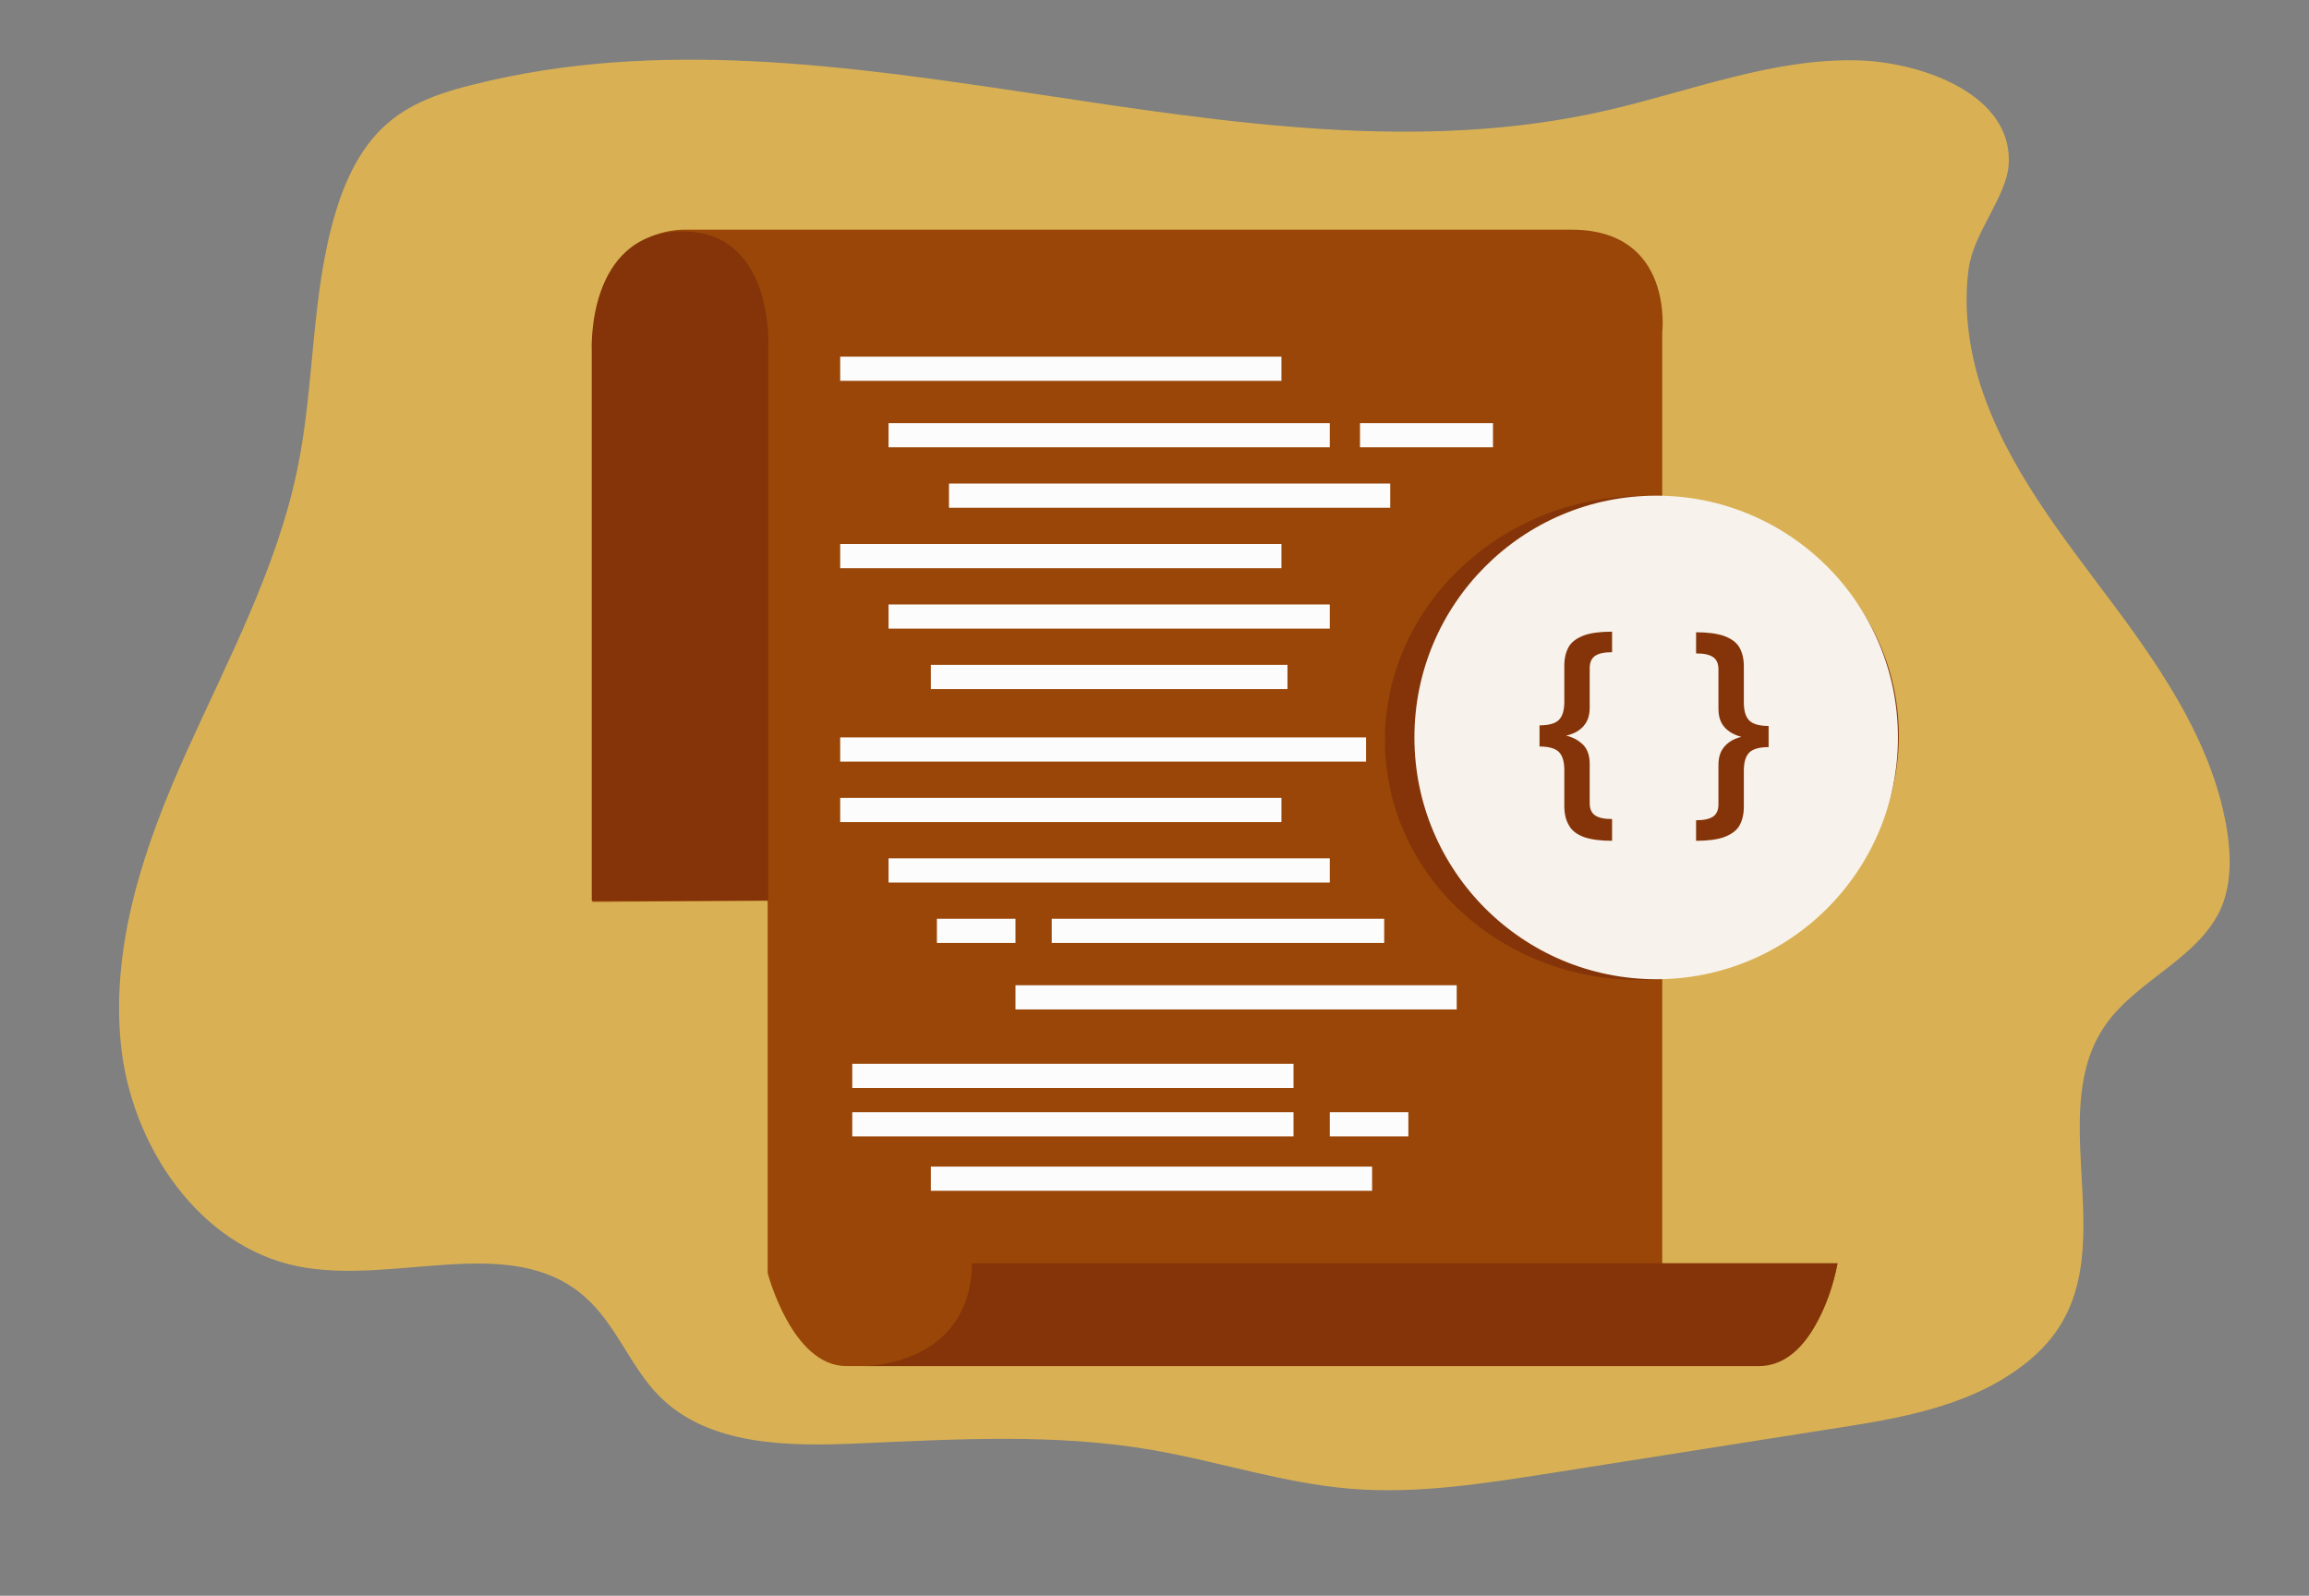 <?xml version="1.0" encoding="utf-8"?>
<!-- Generator: Adobe Illustrator 26.3.1, SVG Export Plug-In . SVG Version: 6.00 Build 0)  -->
<svg version="1.1" id="Layer_1" xmlns="http://www.w3.org/2000/svg" xmlns:xlink="http://www.w3.org/1999/xlink" x="0px" y="0px"
	 viewBox="0 0 382 264" style="enable-background:new 0 0 382 264;" xml:space="preserve">
<rect x="0" y="0" width="382" height="264" fill="#808080" stroke="none"/>
<style type="text/css">
	.st0{clip-path:url(#SVGID_00000000935452217473873930000000093365722704527269_);}
	.st1{fill:#B6D1DA;}
	.st2{fill:#C66505;}
	.st3{fill:#AD5317;}
	.st4{fill:#FFFFFF;}
	.st5{fill:#FCFCFC;}
	.st6{clip-path:url(#SVGID_00000136379224276821106280000017069643308574924174_);}
	.st7{fill:#D9B154;}
	.st8{fill:#994608;}
	.st9{fill:#843408;}
	.st10{fill:#F7F2EB;}
</style>
<g>
	<defs>
		<path id="SVGID_00000078748912401152545940000006808075974262664087_" d="M327.7,63.9c4.4,13.5,13.5,24.8,22,36.2
			c8.5,11.4,16.7,23.7,18.8,37.7c0.6,4,0.6,8.3-0.9,12.1c-3.6,8.6-14,12.1-19.3,19.7c-9.5,13.7,1.2,34.1-6.9,48.7
			c-2.6,4.8-7.1,8.3-11.9,10.9c-8.2,4.3-17.5,5.8-26.6,7.2c-15.4,2.4-30.9,4.9-46.3,7.3c-10.9,1.7-22,3.5-33.1,2.6
			c-11.1-0.9-21.8-4.5-32.8-6.4c-16.1-2.8-32.5-1.8-48.8-1.1c-11.6,0.5-24.7,0.4-32.9-7.9c-4.8-4.9-7.1-11.9-12.3-16.4
			c-12.2-10.7-31.4-1.8-47.4-5c-16.4-3.3-27.6-20-29.3-36.7c-1.7-16.7,4-33.2,10.9-48.5s14.9-30.3,18.3-46.7
			c2.9-14,2.2-28.7,6.3-42.4c1.7-5.7,4.4-11.4,9.1-15.2c3.9-3.2,8.8-4.8,13.7-6c61-15.4,126.1,18.3,187.4,4.3
			c14-3.2,27.8-8.8,42.1-8.3c10.3,0.4,25.4,5.7,24.5,17.4c-0.4,5.1-5.8,11.2-6.6,17C324.8,50.8,325.7,57.6,327.7,63.9z"/>
	</defs>
	<clipPath id="SVGID_00000147903633671509061500000007078745251126702511_">
		<use xlink:href="#SVGID_00000078748912401152545940000006808075974262664087_"  style="overflow:visible;"/>
	</clipPath>
	<g style="clip-path:url(#SVGID_00000147903633671509061500000007078745251126702511_);">
		<rect y="-0.3" class="st7" width="382" height="264.4"/>
		<g>
			<path class="st8" d="M127,149v61.6c0,0,4,15.4,13,15.4s151.1,0,151.1,0s9.9-1,12.9-17h-29V55c0,0,2-17-15-17s-146.5,0-146.5,0
				S98,37,98,58s0,91.2,0,91.2L127,149z"/>
			<path class="st9" d="M127,149H97.9V58.1c0,0-1-19.4,14.6-19.8s14.6,19,14.6,19V149z"/>
			<path class="st9" d="M304,209c0,0-3,17-13,17s-148,0-148,0s17.6,0,17.8-17H304z"/>
			
				<ellipse transform="matrix(0.997 -8.378215e-02 8.378215e-02 0.997 -9.27 23.179)" class="st9" cx="271.5" cy="122" rx="42.5" ry="40"/>
			<circle class="st10" cx="274" cy="122" r="40"/>
			<g>
				<path class="st9" d="M266.7,139.1c-1.9,0-3.4-0.2-4.6-0.6c-1.1-0.4-2-1-2.5-1.9c-0.5-0.8-0.8-1.9-0.8-3.2v-6
					c0-1.4-0.3-2.4-0.9-3c-0.6-0.6-1.7-0.9-3.2-0.9v-3.5c1.5,0,2.6-0.3,3.2-0.9c0.6-0.6,0.9-1.6,0.9-3v-6c0-1.3,0.3-2.4,0.8-3.2
					c0.5-0.8,1.4-1.4,2.5-1.8c1.1-0.4,2.7-0.6,4.6-0.6v3.4c-1.3,0-2.2,0.2-2.8,0.6c-0.6,0.4-0.9,1.1-0.9,2v6.5c0,1.3-0.3,2.3-1,3.1
					c-0.7,0.8-1.6,1.3-2.9,1.6c1.3,0.3,2.2,0.9,2.9,1.6c0.7,0.8,1,1.8,1,3.1v6.5c0,0.9,0.3,1.6,0.9,2c0.6,0.4,1.5,0.6,2.8,0.6V139.1
					z"/>
				<path class="st9" d="M280.6,104.6c1.9,0,3.4,0.2,4.6,0.6c1.1,0.4,2,1,2.5,1.8c0.5,0.8,0.8,1.9,0.8,3.2v6c0,1.4,0.3,2.4,0.9,3
					c0.6,0.6,1.7,0.9,3.2,0.9v3.5c-1.5,0-2.6,0.3-3.2,0.9c-0.6,0.6-0.9,1.6-0.9,3v6c0,1.3-0.3,2.4-0.8,3.2c-0.5,0.8-1.4,1.4-2.5,1.8
					c-1.1,0.4-2.7,0.6-4.6,0.6v-3.4c1.3,0,2.2-0.2,2.8-0.6c0.6-0.4,0.9-1.1,0.9-2v-6.5c0-1.3,0.3-2.3,1-3.1c0.7-0.8,1.6-1.3,2.8-1.6
					c-1.2-0.3-2.2-0.9-2.8-1.6c-0.7-0.8-1-1.8-1-3.1v-6.5c0-0.9-0.3-1.6-0.9-2c-0.6-0.4-1.5-0.6-2.8-0.6V104.6z"/>
			</g>
			<rect x="139" y="59" class="st5" width="73" height="4"/>
			<rect x="147" y="70" class="st5" width="73" height="4"/>
			<rect x="139" y="90" class="st5" width="73" height="4"/>
			<rect x="147" y="100" class="st5" width="73" height="4"/>
			<rect x="154" y="110" class="st5" width="59" height="4"/>
			<rect x="157" y="80" class="st5" width="73" height="4"/>
			<rect x="225" y="70" class="st5" width="22" height="4"/>
			<rect x="155" y="152" class="st5" width="13" height="4"/>
			<rect x="220" y="184" class="st5" width="13" height="4"/>
			<rect x="139" y="122" class="st5" width="87" height="4"/>
			<rect x="139" y="132" class="st5" width="73" height="4"/>
			<rect x="147" y="142" class="st5" width="73" height="4"/>
			<rect x="168" y="163" class="st5" width="73" height="4"/>
			<rect x="141" y="176" class="st5" width="73" height="4"/>
			<rect x="141" y="184" class="st5" width="73" height="4"/>
			<rect x="154" y="193" class="st5" width="73" height="4"/>
			<rect x="174" y="152" class="st5" width="55" height="4"/>
		</g>
	</g>
</g>
</svg>
